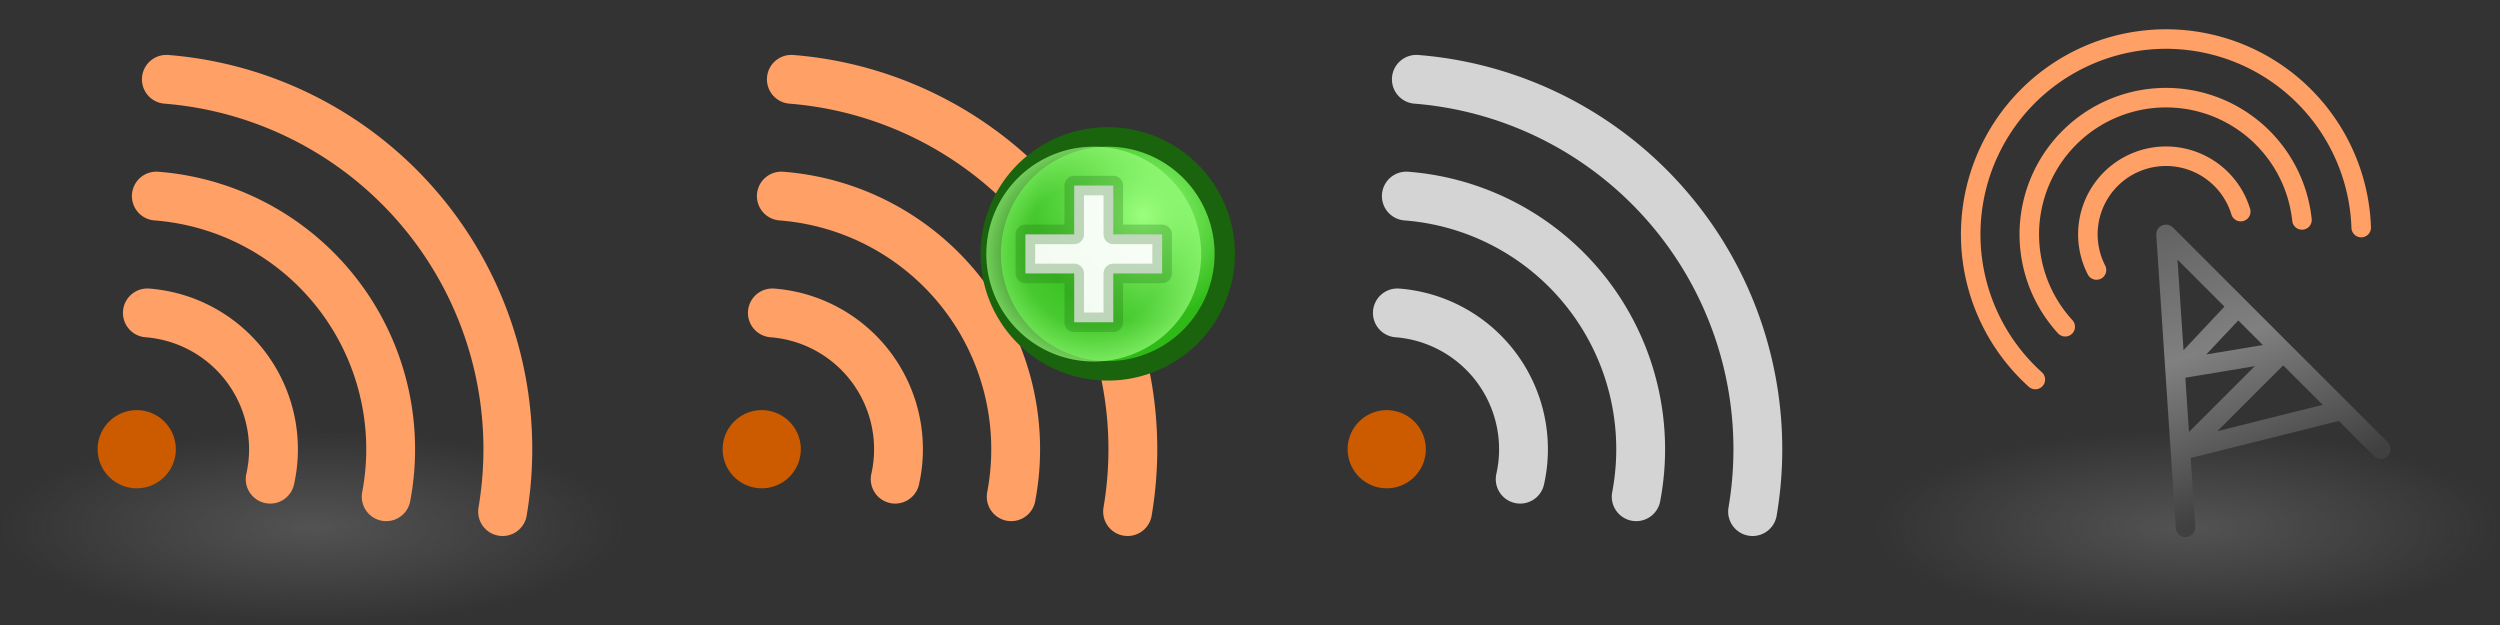 <?xml version="1.0" encoding="UTF-8" standalone="no"?>
<!-- Created with Inkscape (http://www.inkscape.org/) -->

<svg
   xmlns:dc="http://purl.org/dc/elements/1.1/"
   xmlns:cc="http://creativecommons.org/ns#"
   xmlns:rdf="http://www.w3.org/1999/02/22-rdf-syntax-ns#"
   xmlns:svg="http://www.w3.org/2000/svg"
   xmlns="http://www.w3.org/2000/svg"
   xmlns:xlink="http://www.w3.org/1999/xlink"
   xmlns:inkscape="http://www.inkscape.org/namespaces/inkscape"
   version="1.1"
   width="128"
   height="32"
   id="svg18470">
  <rect width="100%" height="100%" fill="#333333" stroke="none"/>
  <defs
     id="defs18472">
    <linearGradient
       id="linearGradient3592-9-5">
      <stop
         id="stop3594-6-7"
         style="stop-color:#777777;stop-opacity:0.467"
         offset="0" />
      <stop
         id="stop3596-3-9"
         style="stop-color:#777777;stop-opacity:0"
         offset="1" />
    </linearGradient>
    <radialGradient
       cx="16"
       cy="27"
       r="16"
       fx="16"
       fy="27"
       id="radialGradient18898"
       xlink:href="#linearGradient3592-9-5"
       gradientUnits="userSpaceOnUse"
       gradientTransform="matrix(1,0,0,0.312,-2e-4,1038.925)" />
    <linearGradient
       x1="12"
       y1="27"
       x2="6"
       y2="12"
       id="linearGradient18214"
       xlink:href="#linearGradient3804-8"
       gradientUnits="userSpaceOnUse"
       gradientTransform="translate(260,1020.362)" />
    <linearGradient
       id="linearGradient3804-8">
      <stop
         id="stop3806-0"
         style="stop-color:#404040;stop-opacity:1"
         offset="0" />
      <stop
         id="stop3812-3"
         style="stop-color:#808080;stop-opacity:1"
         offset="0.5" />
      <stop
         id="stop3808-7"
         style="stop-color:#5c5c5c;stop-opacity:1"
         offset="1" />
    </linearGradient>
    <radialGradient
       cx="2873.21"
       cy="11.074"
       r="6.25"
       fx="2873.21"
       fy="11.074"
       id="radialGradient18354"
       xlink:href="#linearGradient5195-0-7"
       gradientUnits="userSpaceOnUse"
       gradientTransform="matrix(0.845,-1.3923892e-6,1.3343892e-6,0.881,446.146,1.24)" />
    <linearGradient
       id="linearGradient5195-0-7">
      <stop
         id="stop5197-6-0"
         style="stop-color:#9bff7e;stop-opacity:1"
         offset="0" />
      <stop
         id="stop5199-2-2-9"
         style="stop-color:#2fba18;stop-opacity:1"
         offset="1" />
    </linearGradient>
    <radialGradient
       cx="2889"
       cy="5.5"
       r="5.5"
       fx="2889"
       fy="5.5"
       id="radialGradient18356"
       xlink:href="#linearGradient4073-9"
       gradientUnits="userSpaceOnUse" />
    <linearGradient
       id="linearGradient4073-9">
      <stop
         id="stop4075-9"
         style="stop-color:#9bff7e;stop-opacity:0"
         offset="0" />
      <stop
         id="stop4081-6"
         style="stop-color:#9bff7e;stop-opacity:0.224"
         offset="0.676" />
      <stop
         id="stop4077-8"
         style="stop-color:#9bff7e;stop-opacity:0.677"
         offset="1" />
    </linearGradient>
  </defs>
  <g
     transform="translate(0,-1020.362)"
     id="layer1">
    <g
       id="g18916">
      <rect
         width="32"
         height="10"
         x="0"
         y="1042.362"
         id="use5458"
         style="fill:url(#radialGradient18898);fill-opacity:1;fill-rule:evenodd;stroke:none" />
      <g
         id="g18910">
        <path
           d="m 17.001,17 a 2.001,2 0 1 1 -4.003,0 2.001,2 0 1 1 4.003,0 z"
           transform="translate(-7.999,1026.362)"
           id="path4443"
           style="fill:#cc5b00;fill-opacity:1;stroke:none" />
        <path
           d="M 11.516,-6.939 A 19.001,19 0 0 1 28.731,15.193"
           transform="translate(-2.999,1031.362)"
           id="path4441"
           style="fill:none;stroke:#ffa066;stroke-width:2.5;stroke-linecap:round;stroke-linejoin:round;stroke-miterlimit:4;stroke-opacity:1;stroke-dasharray:none;stroke-dashoffset:0" />
        <path
           d="M 11.003,-0.961 A 13.001,13 0 0 1 22.772,14.432"
           transform="translate(-2.999,1031.362)"
           id="path4439"
           style="fill:none;stroke:#ffa066;stroke-width:2.5;stroke-linecap:round;stroke-linejoin:round;stroke-miterlimit:4;stroke-opacity:1;stroke-dasharray:none;stroke-dashoffset:0" />
        <path
           d="m 10.544,5.021 a 7.001,7 0 0 1 6.288,8.512"
           transform="translate(-2.999,1031.362)"
           id="path4437"
           style="fill:none;stroke:#ffa066;stroke-width:2.5;stroke-linecap:round;stroke-linejoin:round;stroke-miterlimit:4;stroke-opacity:1;stroke-dasharray:none;stroke-dashoffset:0" />
      </g>
    </g>
    <g
       id="g18954">
      <use
         transform="translate(64,1.7382813e-5)"
         id="use18877"
         x="0"
         y="0"
         width="128"
         height="32"
         xlink:href="#use5458" />
      <g
         id="g18929">
        <g
           transform="translate(-416,1.7382813e-5)"
           id="use4430">
          <path
             d="m 17.001,17 a 2.001,2 0 1 1 -4.003,0 2.001,2 0 1 1 4.003,0 z"
             transform="translate(472.001,1026.362)"
             id="path18765"
             style="fill:#cc5b00;fill-opacity:1;stroke:none" />
        </g>
        <path
           d="M 11.516,-6.939 A 19.001,19 0 0 1 28.731,15.193"
           transform="translate(61.001,1031.362)"
           id="path18264"
           style="fill:none;stroke:#d4d4d4;stroke-width:2.5;stroke-linecap:round;stroke-linejoin:round;stroke-miterlimit:4;stroke-opacity:1;stroke-dasharray:none;stroke-dashoffset:0" />
        <path
           d="M 11.003,-0.961 A 13.001,13 0 0 1 22.772,14.432"
           transform="translate(61.001,1031.362)"
           id="path18266"
           style="fill:none;stroke:#d4d4d4;stroke-width:2.5;stroke-linecap:round;stroke-linejoin:round;stroke-miterlimit:4;stroke-opacity:1;stroke-dasharray:none;stroke-dashoffset:0" />
        <path
           d="m 10.544,5.021 a 7.001,7 0 0 1 6.288,8.512"
           transform="translate(61.001,1031.362)"
           id="path18268"
           style="fill:none;stroke:#d4d4d4;stroke-width:2.5;stroke-linecap:round;stroke-linejoin:round;stroke-miterlimit:4;stroke-opacity:1;stroke-dasharray:none;stroke-dashoffset:0" />
      </g>
    </g>
    <g
       id="g20483">
      <use
         transform="translate(32,0)"
         id="use18952"
         x="0"
         y="0"
         width="128"
         height="32"
         xlink:href="#use18877" />
      <g
         transform="translate(-160.1,0)"
         id="g18226">
        <path
           d="m 272,1047.362 -1,-15 11,11 m -2,-2 -8,2 5,-5 -5.316,0.884 2.947,-3.136"
           inkscape:connector-curvature="0"
           id="use5415"
           style="fill:none;stroke:url(#linearGradient18214);stroke-width:1px;stroke-linecap:round;stroke-linejoin:round;stroke-opacity:1" />
        <g
           id="g18221">
          <path
             d="M 5.839,16.729 A 7,7 0 1 1 17.961,11.26"
             transform="translate(260,1020.362)"
             id="path3794"
             style="fill:none;stroke:#ffa066;stroke-linecap:round;stroke-linejoin:round;stroke-opacity:1" />
          <path
             d="M 4.309,19.431 A 10,10 0 1 1 20.994,11.651"
             transform="translate(260,1020.362)"
             id="path16979"
             style="fill:none;stroke:#ffa066;stroke-linecap:round;stroke-linejoin:round;stroke-opacity:1" />
          <path
             d="m 267.44,13.824 a 4,4 0 1 1 7.386,-2.99"
             transform="translate(0,1020.362)"
             id="path17439"
             style="fill:none;stroke:#ffa066;stroke-width:1;stroke-linecap:round;stroke-linejoin:round;stroke-miterlimit:4;stroke-opacity:1;stroke-dasharray:none" />
        </g>
      </g>
    </g>
    <g
       id="g20492">
      <use
         transform="translate(32,1.7382813e-5)"
         id="use18924"
         x="0"
         y="0"
         width="128"
         height="32"
         xlink:href="#g18916" />
      <g
         transform="translate(-2827.5,19.5)"
         id="use5749">
        <path
           d="m 2877.999,12.878 a 5.75,6 0 1 1 -5e-4,-0.023"
           transform="matrix(1.042,0,0,0.998,-108.668,1000.884)"
           id="path18348"
           style="fill:url(#radialGradient18354);fill-opacity:1;stroke:#19640c;stroke-width:1;stroke-linecap:round;stroke-linejoin:round;stroke-miterlimit:4;stroke-opacity:1;stroke-dasharray:none" />
        <path
           d="m 2894.499,5.389 a 5.5,5.5 0 1 1 -5e-4,-0.021"
           transform="translate(-5.5,1008.362)"
           id="path18350"
           style="fill:url(#radialGradient18356);fill-opacity:1;stroke:none" />
        <path
           d="m 2880,1014.862 0,-2 2.5,0 0,-2.5 2,0 0,2.5 2.5,0 0,2 -2.5,0 0,2.5 -2,0 0,-2.5 z"
           inkscape:connector-curvature="0"
           id="path18352"
           style="fill:#ffffff;fill-opacity:0.941;stroke:#19640c;stroke-width:1px;stroke-linecap:round;stroke-linejoin:round;stroke-opacity:0.251" />
      </g>
    </g>
  </g>
</svg>
